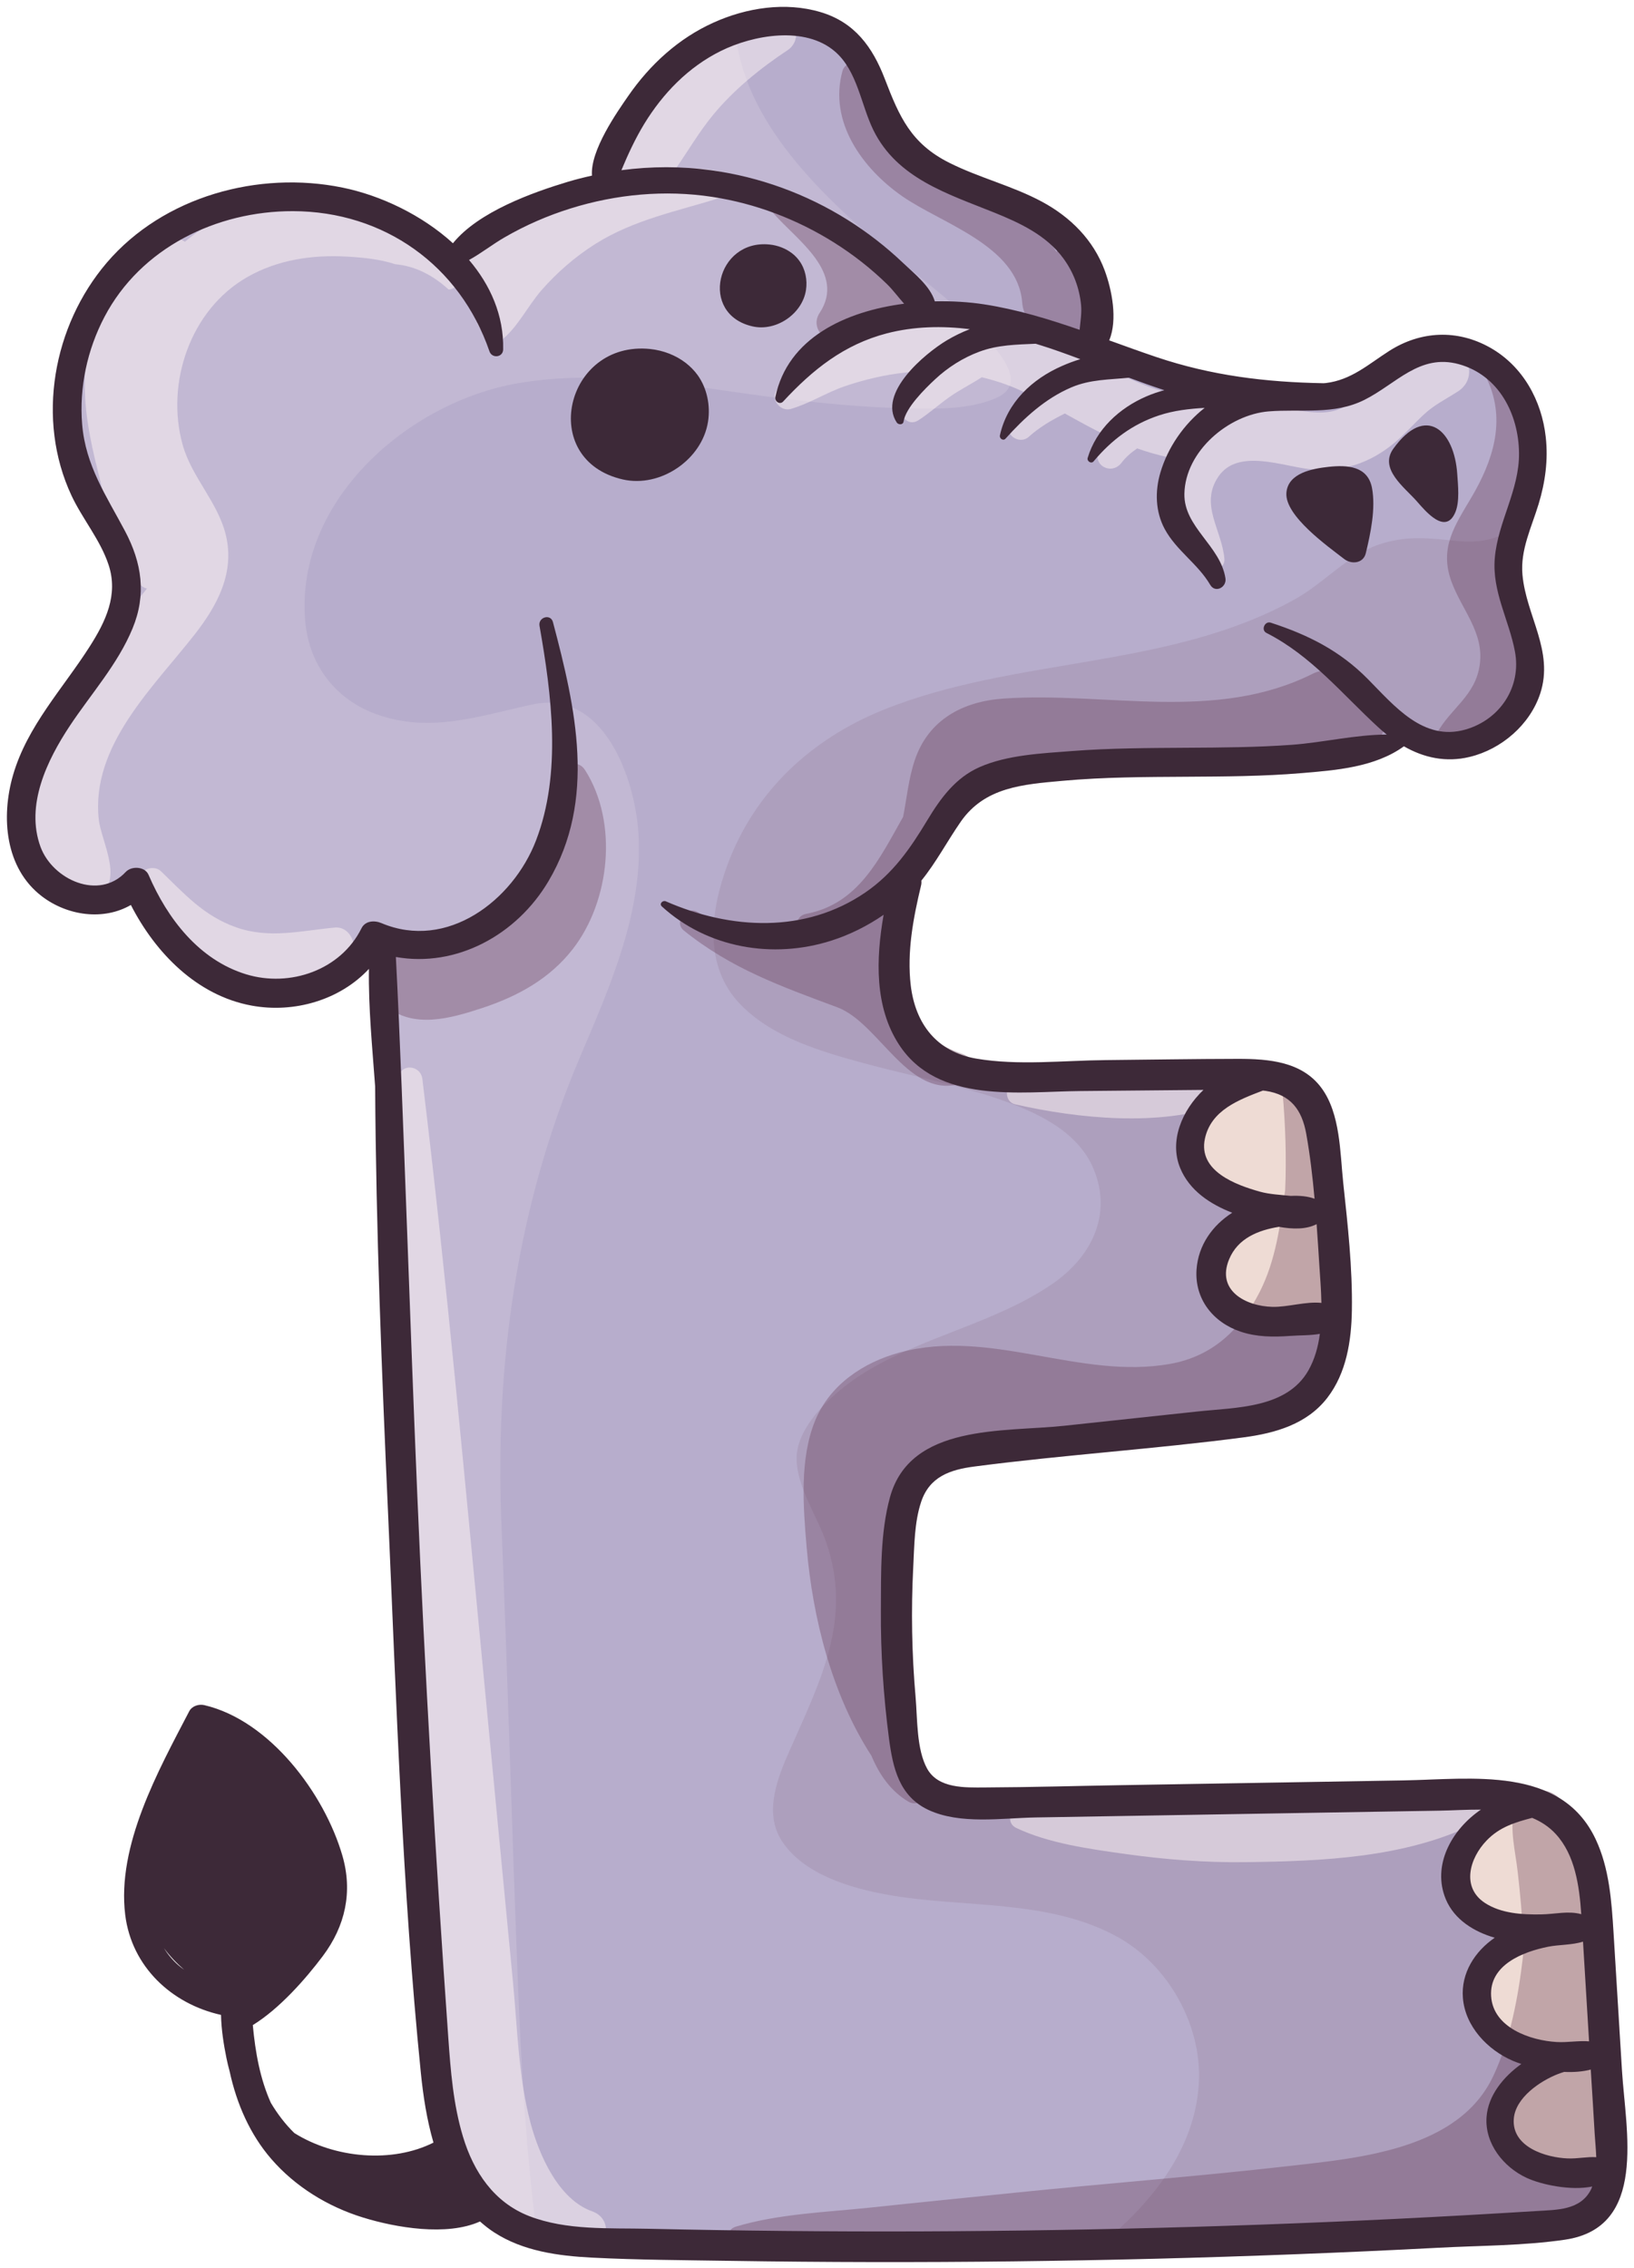 <svg width="1152" height="1599" viewBox="0 0 1152 1599" fill="none" xmlns="http://www.w3.org/2000/svg">
<g filter="url(#filter0_d_418_70965)">
<path d="M1121.07 1453.32C1116.04 1454.7 1109.92 1455.24 1102.87 1454.92C1102.67 1454.9 1102.47 1454.95 1102.29 1454.99C1100.86 1455.41 1099.39 1455.9 1097.93 1456.46C1086.4 1460.91 1066.59 1472.95 1065.41 1489.82C1064.97 1496.09 1066.88 1501.65 1071.07 1506.33C1079.23 1515.43 1094.5 1519.12 1105.11 1519.52C1105.76 1519.55 1106.38 1519.57 1107.03 1519.57C1110.03 1519.57 1112.9 1519.3 1115.68 1519.06C1119.04 1518.74 1122.2 1518.46 1125.27 1518.68C1125.79 1518.72 1126.3 1518.52 1126.65 1518.17C1127.03 1517.81 1127.23 1517.3 1127.21 1516.79C1127.05 1513.09 1126.79 1509.42 1126.52 1505.9C1126.39 1504.08 1126.23 1502.3 1126.12 1500.61C1125.32 1486.66 1124.43 1472.7 1123.56 1458.71L1123.36 1455.59V1455.08C1123.36 1454.52 1123.09 1453.99 1122.65 1453.63C1122.2 1453.3 1121.62 1453.19 1121.07 1453.32Z" fill="#FFEFE6"/>
<path d="M1115.47 1363.18C1111.1 1364.58 1106.01 1365.05 1101.07 1365.49C1097.53 1365.8 1094.19 1366.11 1091.14 1366.74C1074.92 1369.96 1047.91 1379.04 1049.44 1403.48C1050.98 1428.27 1080.26 1436.54 1097.35 1437.5C1098.38 1437.57 1099.38 1437.59 1100.4 1437.59C1103.18 1437.59 1105.96 1437.41 1108.68 1437.23C1112.71 1436.97 1116.51 1436.72 1120.18 1437.03C1120.7 1437.08 1121.23 1436.9 1121.61 1436.52C1121.99 1436.14 1122.19 1435.63 1122.14 1435.12C1120.72 1411.69 1119.32 1388.28 1117.87 1364.82C1117.82 1364.27 1117.54 1363.76 1117.07 1363.44C1116.6 1363.09 1116 1363 1115.47 1363.18Z" fill="#FFEFE6"/>
<path d="M1034.87 1321.87C1035.67 1328.93 1039.5 1334.91 1045.93 1339.14C1056.79 1346.22 1070.47 1347.53 1082.93 1347.53C1084.11 1347.53 1085.27 1347.51 1086.43 1347.51C1089.77 1347.46 1093.01 1347.15 1096.15 1346.86C1102.49 1346.26 1108.5 1345.68 1114.33 1347.31C1114.89 1347.46 1115.51 1347.33 1115.96 1346.98C1116.4 1346.6 1116.65 1346.04 1116.63 1345.44C1115.18 1324.39 1111.95 1302.87 1098.2 1287.87C1093.55 1282.78 1087.87 1278.9 1080.87 1275.99C1080.51 1275.83 1080.09 1275.81 1079.71 1275.9C1067.16 1279.17 1056.03 1282.69 1046.75 1292.37C1038.36 1301.07 1033.8 1312.37 1034.87 1321.87Z" fill="#FFEFE6"/>
<path d="M910.07 840.926C916.568 840.614 922.109 841.282 926.137 842.839C926.359 842.928 926.582 842.973 926.804 842.973C927.183 842.973 927.583 842.839 927.894 842.617C928.384 842.238 928.673 841.638 928.607 841.015C927.049 823.546 925.113 808.503 922.709 794.974C919.26 775.903 909.692 765.845 892.535 763.308L890.576 763.085C890.287 763.041 889.998 763.085 889.731 763.197L888.885 763.53C872.507 769.806 852.124 777.594 847.718 798.579C842.177 825.171 876.513 834.784 887.795 837.944C893.247 839.457 899.3 839.991 905.174 840.525C906.688 840.636 908.245 840.77 910.07 840.926Z" fill="#FFEFE6"/>
<path d="M865.77 905.105C872.224 915.074 886.176 918.902 897.058 919.191C897.392 919.191 897.726 919.191 898.037 919.191C902.777 919.191 907.873 918.434 912.791 917.678C919.088 916.721 925.631 915.742 931.416 916.365C931.928 916.431 932.44 916.253 932.84 915.897C933.219 915.541 933.441 915.052 933.419 914.518C933.285 907.33 932.796 900.254 932.328 893.4L931.928 887.436C931.349 877.956 930.726 868.432 930.036 858.886C929.992 858.285 929.636 857.729 929.102 857.439C928.568 857.15 927.923 857.128 927.389 857.417C921.403 860.555 913.08 861.133 901.998 859.131C901.797 859.086 901.597 859.086 901.375 859.131C882.26 862.246 870.31 870.079 864.902 883.052C861.453 891.308 861.765 898.941 865.77 905.105Z" fill="#FFEFE6"/>
<path d="M438.336 117.799C459.454 114.995 480.66 115.017 501.333 117.866C534.868 122.494 567.78 134.466 596.508 152.491C610.461 161.236 623.568 171.406 635.451 182.71C636.764 183.956 638.166 185.247 639.59 186.56C646.688 193.058 654.766 200.446 657.348 208.991C657.57 209.77 658.371 210.326 659.128 210.281C671.055 210.014 682.983 210.726 693.531 212.373C717.987 216.134 741.129 223.522 760.556 230.264C760.756 230.331 760.957 230.376 761.157 230.376C761.513 230.376 761.846 230.264 762.158 230.086C762.625 229.775 762.937 229.285 762.982 228.707C763.115 227.171 763.271 225.636 763.449 224.078C763.916 219.806 764.406 215.4 764.005 210.971C762.781 198.465 758.464 187.094 751.165 177.169C738.748 160.168 718.943 151.2 701.341 144.102C698.07 142.789 694.755 141.476 691.439 140.185C662.266 128.747 632.113 116.887 617.404 87.046C614.511 81.193 612.353 74.784 610.083 67.997C605.521 54.468 600.826 40.493 589.944 31.08C568.915 12.833 532.354 17.951 507.275 30.435C485.557 41.205 467.175 58.718 452.644 82.506C447.126 91.585 441.963 102.044 436.444 115.373C436.2 115.974 436.288 116.664 436.689 117.176C437.045 117.621 437.69 117.888 438.336 117.799Z" fill="#B7ADCC"/>
<path d="M59.707 621.426C71.434 623.762 82.204 620.424 90.059 611.99C91.773 610.143 94.91 609.253 97.915 609.765C100.429 610.21 102.343 611.567 103.188 613.526C114.426 639.65 135.655 673.185 173.062 684.623C206.197 694.793 242.09 680.484 256.554 651.333C258.757 646.883 264.21 646.749 268.349 648.507C286.552 656.206 306.111 656.051 324.87 648.04C348.681 637.893 369.71 615.35 379.723 589.203C398.282 540.893 390.784 485.283 382.283 436.95C381.882 434.747 383.373 433.367 384.931 433.011C385.532 432.878 387.557 432.633 388.202 435.103C405.826 501.772 417.754 561.432 385.154 616.441C362.3 655.005 319.797 676.078 279.519 668.935C278.985 668.846 278.407 669.002 278.006 669.358C277.584 669.736 277.361 670.27 277.405 670.804C279.052 702.603 280.365 734.447 281.433 761.44C283.058 801.962 284.549 842.507 286.04 883.029C289.199 968.591 292.448 1057.07 296.854 1144.05C300.125 1208.43 303.797 1272.76 307.78 1335.23C309.783 1366.25 311.986 1399.49 314.345 1432.54C315.903 1454.46 317.661 1479.27 324.804 1502.95C333.549 1531.96 349.638 1551.19 372.581 1560.11C394.611 1568.68 419.111 1568.84 442.832 1568.99C447.706 1569.04 452.535 1569.06 457.297 1569.17C512.662 1570.42 568.739 1571.06 624.348 1571.06C632.604 1571.06 640.86 1571.04 649.116 1571.02C776.691 1570.55 905.712 1566.72 1032.58 1559.65C1049.42 1558.71 1066.29 1557.73 1083.13 1556.66C1084.47 1556.58 1085.8 1556.51 1087.16 1556.44C1100.85 1555.69 1116.36 1554.86 1123.54 1540.24C1123.74 1539.82 1123.95 1539.35 1124.12 1538.86L1124.37 1538.24C1124.63 1537.62 1124.52 1536.9 1124.08 1536.39C1123.66 1535.88 1122.97 1535.64 1122.32 1535.77C1106.97 1538.95 1086.72 1534.19 1077.21 1529.81C1062.71 1523.09 1048.66 1507.8 1050 1488.79C1050.89 1475.95 1059.55 1462.78 1073.77 1452.66C1074.32 1452.25 1074.61 1451.59 1074.5 1450.9C1074.39 1450.23 1073.92 1449.65 1073.28 1449.45C1070.94 1448.69 1069.05 1447.98 1067.47 1447.29C1048.13 1439.04 1034.73 1422.24 1033.33 1404.54C1032.06 1389.17 1040.16 1373.9 1054.98 1363.69C1055.56 1363.29 1055.85 1362.6 1055.74 1361.91C1055.63 1361.22 1055.14 1360.66 1054.45 1360.46C1044.95 1357.72 1027.97 1350.72 1021.16 1334.43C1011.17 1310.53 1026.63 1286.03 1045.21 1273.36C1045.88 1272.92 1046.15 1272.1 1045.93 1271.34C1045.7 1270.58 1044.99 1270.07 1044.19 1270.05C1038.03 1270.03 1032.04 1270.25 1026.19 1270.47C1022.27 1270.61 1018.44 1270.76 1014.77 1270.81C984.888 1271.32 954.98 1271.81 925.072 1272.3L921.178 1272.36C858.603 1273.43 796.028 1274.48 733.476 1275.5L730.361 1275.55C725.198 1275.63 719.901 1275.92 714.271 1276.21C694.733 1277.26 672.593 1278.44 655.369 1270.38C635.43 1261.01 631.335 1241.83 628.621 1221.34C624.682 1191.16 622.769 1160.83 622.947 1131.19L622.968 1123.65C623.035 1099.57 623.102 1074.67 629.266 1052.17C640.838 1009.94 686.99 1007.15 727.735 1004.73C735.835 1004.24 743.467 1003.79 750.588 1003.04C781.942 999.656 813.319 996.295 844.695 992.958C848.234 992.579 851.927 992.268 855.71 991.934C881.368 989.731 910.452 987.239 924.137 963.05C928.365 955.573 931.08 946.939 932.415 936.658C932.482 936.079 932.282 935.501 931.859 935.123C931.436 934.722 930.835 934.544 930.301 934.655C926.007 935.412 921.356 935.568 916.861 935.723C914.391 935.812 911.943 935.901 909.54 936.08C899.081 936.836 886.82 937.103 875.159 933.12C855.799 926.555 844.139 910.088 845.474 891.173C846.587 875.596 855.221 861.889 869.796 852.587C870.375 852.209 870.686 851.563 870.619 850.874C870.553 850.184 870.108 849.605 869.463 849.36C850.926 842.128 839.243 832.115 833.747 818.763C827.004 802.296 833.28 781.49 849.769 765.757C850.303 765.245 850.481 764.444 850.191 763.754C849.924 763.064 849.301 762.664 848.5 762.619C819.683 762.908 790.843 763.153 761.982 763.42C756.062 763.487 749.832 763.687 743.467 763.91C703.59 765.312 658.395 766.87 635.386 731.465C621.211 709.635 617.851 680.996 624.838 641.275C624.971 640.563 624.637 639.829 624.037 639.428C623.436 639.027 622.635 639.05 622.034 639.472C610.552 647.394 598.29 653.447 585.561 657.497C543.682 670.871 498.598 661.77 467.756 633.575C467.756 633.531 467.845 633.353 468.089 633.219C468.201 633.153 468.49 633.019 468.779 633.153C520.339 655.739 572.255 653.38 611.197 626.699C631.936 612.502 644.421 593.432 655.458 575.117C665.672 558.139 675.686 545.432 691.441 538.489C708.842 530.812 730.65 529.188 749.876 527.786L755.995 527.319C781.475 525.36 807.466 525.205 832.634 525.027L836.818 525.004C861.118 524.871 886.219 524.715 910.942 522.935C920.176 522.267 929.656 520.887 938.846 519.552C951.686 517.683 964.949 515.769 977.811 515.725C978.59 515.725 979.258 515.235 979.525 514.501C979.792 513.767 979.547 512.965 978.946 512.498C976.921 510.874 974.963 509.205 973.116 507.491C966.418 501.327 959.876 494.83 953.556 488.554C935.798 470.886 917.417 452.638 893.785 440.622C892.405 439.91 892.939 438.396 893.072 438.107C893.139 437.907 893.874 436.238 895.454 436.728C925.273 446.408 945.545 458.157 963.213 476.004C964.971 477.784 966.774 479.631 968.576 481.5C986.045 499.592 1005.89 520.109 1033.84 512.075C1059.59 504.688 1074.79 480.699 1070 455.064C1068.47 446.83 1065.87 438.864 1063.33 431.164C1058.81 417.368 1054.56 404.328 1055.78 389.685C1056.74 378.136 1060.5 367.032 1064.13 356.284C1068.51 343.311 1073.05 329.892 1072.9 315.339C1072.52 283.517 1055.38 258.283 1029.26 251.05C1008.45 245.309 993.455 255.501 978.968 265.381C973.316 269.231 967.486 273.192 961.277 276.307C946.457 283.74 930.969 283.718 914.747 283.718C908.137 283.718 901.306 283.695 894.541 284.252C866.125 286.499 833.925 312.602 833.346 344.201C833.124 357.397 840.734 367.432 848.1 377.135C854.308 385.324 860.739 393.78 862.319 404.06C862.698 406.62 861.073 408.6 859.248 409.245C858.425 409.535 856.378 409.935 854.909 407.421C850.592 400.077 844.717 394.025 839.065 388.194C833.146 382.119 827.027 375.822 822.91 368.167C816.946 357.129 815.9 343.466 819.994 329.692C825.046 312.624 836.194 296.335 850.592 285.03C851.215 284.541 851.46 283.695 851.171 282.961C850.881 282.227 850.125 281.693 849.368 281.804C839.599 282.36 828.073 283.428 816.79 287.167C798.743 293.13 783.344 303.923 769.77 320.168C769.703 320.257 769.592 320.39 769.236 320.19C768.969 320.056 768.635 319.722 768.724 319.411C774.154 301.319 788.863 285.921 809.091 277.175C812.874 275.506 816.946 274.104 821.53 272.881C822.309 272.68 822.843 271.99 822.865 271.189C822.887 270.388 822.375 269.676 821.619 269.409C813.964 266.894 805.841 264.024 796.762 260.619C796.495 260.53 796.206 260.486 795.939 260.508C792.913 260.82 789.909 261.042 786.882 261.287C776.334 262.088 765.453 262.911 754.727 267.473C734.388 276.174 718.923 291.595 707.707 304.079C707.574 304.212 707.507 304.257 707.307 304.146C707.039 304.012 706.817 303.678 706.862 303.389C711.401 282.649 726.644 265.671 749.765 255.635C753.904 253.81 758.11 252.252 762.293 250.984C763.05 250.761 763.561 250.094 763.584 249.315C763.606 248.536 763.139 247.824 762.405 247.557C754.127 244.441 744.38 240.859 734.722 237.832L730.805 236.631C730.605 236.564 730.405 236.542 730.183 236.564L726.355 236.742C714.406 237.254 702.055 237.788 690.016 242.283C678.511 246.555 667.474 253.432 658.128 262.177C643.931 275.44 636.476 285.542 635.363 293.064C635.341 293.197 635.319 293.286 635.074 293.331C634.607 293.442 634.051 293.22 633.873 292.953C631.113 288.747 630.312 283.94 631.513 278.622C635.141 262.666 655.658 245.332 668.565 237.588C673.594 234.583 678.957 231.958 684.52 229.821C685.299 229.51 685.766 228.731 685.655 227.908C685.544 227.084 684.898 226.439 684.074 226.328C662.423 223.657 643.085 224.637 624.971 229.31C598.156 236.297 576.015 250.828 550.936 277.91C550.78 278.065 550.291 278.577 549.512 278.177C548.934 277.865 548.399 277.131 548.555 276.352C558.369 229.176 608.682 215.78 637.789 211.997C638.457 211.908 639.013 211.463 639.258 210.818C639.48 210.194 639.346 209.482 638.901 208.971C637.299 207.19 635.742 205.321 634.229 203.474C631.914 200.67 629.511 197.777 626.952 195.285C615.47 184.092 602.741 174.078 589.122 165.533C562.597 148.888 532.667 137.673 502.537 133.089C469.87 128.104 435.089 130.93 401.954 141.278C385.554 146.374 369.777 153.272 355.023 161.795C351.018 164.109 347.057 166.779 343.229 169.361C338.912 172.276 334.439 175.302 329.9 177.794C329.41 178.061 329.076 178.529 328.987 179.063C328.876 179.597 329.032 180.153 329.388 180.576C345.521 199.558 353.488 220.386 353.021 242.461C352.954 244.864 351.084 245.332 350.506 245.421C349.126 245.643 347.502 245.042 346.901 243.24C325.739 181.666 272.021 143.303 206.664 143.169C206.553 143.169 206.419 143.169 206.308 143.169C147.983 143.169 96.602 172.098 72.124 218.739C59.729 242.372 54.077 269.587 56.213 295.356C58.26 319.901 68.697 338.771 79.757 358.732C82.049 362.893 84.385 367.099 86.677 371.438C99.272 395.248 100.941 416.567 91.862 438.486C84.719 455.776 73.37 471.264 62.4 486.24C57.504 492.916 52.453 499.814 47.824 506.802C24.97 541.338 18.183 569.821 27.062 593.854C32.024 607.384 45.198 618.51 59.707 621.426ZM509.724 194.484C511.816 181.889 522.319 170.028 538.742 170.028C539.943 170.028 541.19 170.095 542.481 170.228C547.888 170.785 553.14 172.81 557.234 175.947C559.17 177.438 560.839 179.152 562.196 181.088C565.957 186.362 567.515 193.349 566.447 200.27C565.267 207.813 560.594 214.845 553.607 219.585C546.62 224.325 538.364 226.061 530.931 224.347C512.328 220.119 507.877 205.61 509.724 194.484ZM497.374 292.975C495.483 305.258 487.872 316.718 476.523 324.44C465.13 332.184 451.645 335.032 439.517 332.273C411.122 325.798 401.688 303.1 404.936 283.473C408.586 261.42 428.034 240.747 458.276 243.885C467.088 244.82 475.633 248.135 482.331 253.276C485.514 255.724 488.228 258.55 490.453 261.643C496.595 270.277 499.11 281.693 497.374 292.975ZM1025.57 330.382L1025.74 332.918C1026.32 340.507 1027.01 349.964 1024.39 356.351C1022.94 359.844 1021.12 361.803 1018.96 362.159C1013.19 363.16 1004.92 353.613 1000.93 349.029L1000.13 348.117C998.573 346.359 996.748 344.512 994.834 342.576C986.133 333.786 976.253 323.862 983.797 313.358C992.409 301.431 1001.31 296.023 1008.9 298.204C1017.91 300.808 1024.45 313.425 1025.57 330.382ZM908.739 343.622C909.673 331.405 925.161 328.29 936.71 326.999C954.712 324.996 963.324 329.002 965.505 340.418C968.131 354.437 964.659 371.104 961.166 385.613C960.454 388.55 958.584 389.774 957.138 390.286C954.534 391.198 951.152 390.553 948.727 388.662C947.725 387.883 946.591 387.015 945.322 386.058C933.106 376.734 907.648 357.374 908.739 343.622Z" fill="#B7ADCC"/>
<path opacity="0.1" d="M1143.46 1455.59C1141.45 1423.21 1139.54 1390.86 1137.51 1358.48C1136.14 1336.27 1134.53 1313.08 1124.92 1292.66C1100.42 1240.58 1037.09 1250.38 989.601 1251.18C923.599 1252.31 857.575 1253.42 791.574 1254.52C759.174 1255.05 726.751 1256.01 694.351 1256.14C680.487 1256.21 661.461 1257.07 653.606 1242.9C646.062 1229.28 646.775 1207.87 645.484 1192.85C642.769 1162.12 642.213 1131.17 643.815 1100.35C644.571 1085.51 644.616 1069.11 649.333 1054.91C655.275 1036.95 669.806 1032.08 687.186 1029.83C750.228 1021.6 813.848 1017.59 876.868 1009.29C899.143 1006.35 921.441 999.966 935.727 981.429C949.234 963.894 952.705 941.219 953.039 919.656C953.507 889.926 950.169 859.818 946.986 830.311C944.672 808.748 945.028 781.132 931.565 762.952C917.813 744.326 894.292 742.479 872.929 742.479C841.731 742.524 810.555 743.058 779.379 743.347C749.649 743.636 717.605 747.33 688.209 742.301C660.438 737.539 645.35 717.912 642.057 690.83C639.231 667.309 643.793 643.187 649.267 620.378C649.6 619.11 649.623 617.953 649.512 616.818C659.971 603.911 667.514 589.425 677.127 575.494C694.151 550.749 721.255 548.969 749.16 546.432C778.266 543.784 807.551 543.74 836.768 543.562C863.65 543.406 890.576 543.272 917.413 541.025C941.869 539 969.284 536.886 989.734 522.11C1003.66 530.121 1019.31 533.681 1036.26 529.542C1058.54 524.135 1078.61 506.889 1085.84 484.859C1095.64 454.885 1075.87 430.095 1073.29 401.1C1071.87 385.078 1078.41 370.435 1083.33 355.57C1078.97 359.887 1074.23 363.893 1069.02 367.476C1056.18 376.31 1043.19 378.936 1027.72 377.423C1007.69 375.442 991.848 373.306 972.31 379.848C950.146 387.281 933.724 406.841 913.452 418.19C824.485 468.058 716.07 458.779 622.742 496.475C571.983 516.992 532.106 553.798 512.88 605.691C500.73 638.425 495.767 677.256 522.226 704.36C544.902 727.57 579.104 737.45 609.501 745.706C642.791 754.74 677.061 760.927 709.527 772.765C734.005 781.688 760.53 794.84 771.078 820.319C784.519 852.831 768.986 882.716 741.704 901.319C700.626 929.313 649.934 938.237 608.233 964.473C589.83 976.044 561.302 1000.41 561.613 1024.58C561.88 1044.47 575.899 1064.57 582.33 1082.97C601.201 1136.91 578.703 1180.37 557.096 1229.24C548.373 1248.93 538.181 1273.67 551.154 1293.81C566.397 1317.45 599.777 1327.21 625.857 1331.87C679.352 1341.43 739.368 1334.45 788.391 1361.86C823.751 1381.62 847.516 1423.99 845.202 1464.69C842.242 1516.43 805.17 1557.55 761.977 1589.53C812.402 1588.62 862.805 1587.17 913.185 1585.21C946.942 1583.9 980.655 1582.39 1014.39 1580.61C1043.79 1579.05 1074.16 1579.23 1103.29 1574.95C1161.79 1566.41 1146.04 1497.87 1143.46 1455.59Z" fill="#592639"/>
<path opacity="0.15" d="M353.51 1070.35C348.881 957.331 364.347 846.157 408.741 741.658C429.881 691.878 453.892 638.227 450.064 582.862C447.305 542.874 424.785 482.012 375.317 492.672C338.222 500.638 303.774 513.144 265.878 499.726C236.593 489.378 217.835 464.811 215.186 433.924C207.91 348.963 287.886 279.535 365.058 266.205C427.433 255.435 489.807 269.432 551.715 276.931C579.486 280.291 607.414 283.073 635.385 283.74C656.614 284.252 681.426 285.342 701.476 276.975C718.722 269.766 713.136 256.792 703.657 244.108C681.07 213.889 647.023 191.347 618.651 166.98C569.517 124.833 517.312 71.182 518.046 6.182C512.884 7.784 507.832 9.698 503.003 11.878C478.392 22.938 458.231 41.408 442.943 63.483C434.888 75.099 415.951 102.069 417.286 119.76C411.589 121.028 405.893 122.452 400.307 124.121C375.673 131.554 337.354 145.128 319.263 167.447C297.344 147.487 268.415 133.734 241.422 128.216C182.208 116.088 115.205 134.38 75.216 181.155C37.253 225.616 25.281 291.707 50.316 345.291C58.127 361.959 70.722 376.646 76.507 394.247C83.45 415.365 74.437 434.102 63.2 451.726C44.285 481.412 19.117 507.87 9.126 542.406C0.625 571.98 3.495 608.052 29.62 627.946C47.756 641.698 73.035 645.103 92.262 633.977C109.597 667.845 138.859 697.842 177.356 704.918C207.375 710.437 239.62 701.046 260.093 679.038C259.692 706.587 262.496 734.492 264.476 761.952C265.099 862.846 269.149 963.829 273.667 1064.55C279.474 1195.24 283.569 1327.11 296.698 1457.28C298.323 1473.46 300.904 1490.42 305.599 1506.53C276.648 1521.11 236.26 1517.79 207.509 1499.79C200.967 1493.4 195.559 1486.21 190.953 1478.49C183.365 1461.62 180.005 1442.89 178.224 1423.68C197.028 1412.13 215.498 1391.13 227.626 1374.95C243.447 1353.85 248.788 1329.73 241.378 1304.19C228.672 1260.46 190.218 1208.92 144.044 1198.11C140.127 1197.19 135.344 1198.68 133.385 1202.47C111.511 1244.46 82.248 1297.04 88.279 1346.02C92.818 1382.56 121.08 1408.8 155.816 1416.49C156.039 1427.06 157.774 1437.68 159.599 1446.69C160.244 1449.92 161.023 1453.12 161.891 1456.28C166.853 1479.25 176.288 1500.74 191.175 1517.97C208.154 1537.64 231.208 1551.72 255.909 1559.34C278.94 1566.46 314.945 1572.69 338.4 1562.14C341.515 1564.85 344.742 1567.48 348.346 1569.79C358.071 1576.11 368.797 1580.16 379.923 1582.81C371.089 1518.32 367.395 1452.94 364.903 1388.23C360.808 1282.31 357.871 1176.32 353.51 1070.35ZM125.886 1381.62C121.747 1378.06 118.365 1373.97 115.605 1369.47C119.7 1375.06 124.529 1380.13 129.802 1384.67C128.467 1383.74 127.154 1382.72 125.886 1381.62Z" fill="#FFFCFC"/>
<path opacity="0.3" d="M887.976 907.107C874.58 933.365 854.909 952.191 825.112 957.532C761.247 969.014 698.361 932.141 634.273 949.543C608.66 956.486 585.094 972.285 574.746 997.431C563.598 1024.47 566.268 1058.4 568.694 1086.84C572.944 1136.73 586.473 1190.72 614.423 1233.93C620.053 1247.42 628.22 1258.95 640.414 1266.18C647.134 1270.16 655.925 1263.55 653.699 1255.96C642.751 1218.67 634.206 1183.15 631.046 1144.1C629.332 1122.96 629.021 1102.04 630.089 1080.88C630.445 1074 630.512 1066.79 630.846 1059.58C631.58 1058.85 632.27 1058.05 632.871 1057.02C637.655 1049.03 643.619 1041.29 649.382 1033.97C651.941 1030.72 660.82 1018.1 665.448 1018.86C671.234 1019.82 675.908 1016.86 677.532 1012.41C696.603 1014.41 715.607 1017.44 734.789 1017.77C776.757 1018.53 818.837 1016.48 860.36 1010.56C865.545 1009.83 867.081 1005.55 866.146 1001.55C874.269 1000.39 882.257 998.566 889.935 995.517C925.494 981.476 939.135 946.828 942.562 911.201C947.079 864.382 939.069 814.202 926.273 769.162C925.116 765.068 922.246 763.154 919.219 762.953C916.772 755.387 903.442 757.257 904.198 765.757C906.246 788.789 907.047 811.976 906.068 835.097C902.441 859.642 899.725 884.053 887.976 907.107Z" fill="#592642"/>
<path opacity="0.3" d="M1067.49 1271.87C1064.33 1286.58 1068.34 1300.94 1070.01 1315.73C1071.74 1331.2 1073.3 1346.49 1073.61 1362.06C1073.7 1366.45 1073.74 1370.88 1073.74 1375.28C1070.49 1403.32 1064.8 1434.18 1052.74 1459.73C1028.17 1511.78 957.807 1517.5 907.493 1523.22C843.561 1530.49 779.273 1535.35 715.251 1541.93C681.672 1545.38 648.092 1548.7 614.535 1552.28C583.27 1555.62 549.135 1556.69 518.938 1565.77C509.948 1568.46 512.729 1579.92 521.007 1581.03C543.371 1584.03 566.848 1583.17 590.147 1581.61C656.037 1585.48 722.328 1584.79 788.329 1584.32C859.449 1583.83 930.903 1584.35 1001.47 1574.29C1018.49 1571.86 1035 1568.57 1049.87 1561.96C1064.33 1561.23 1082.56 1561.43 1097.24 1556.02C1099.53 1558.44 1102.69 1560.11 1106.39 1560.25C1106.83 1560.27 1107.28 1560.29 1107.72 1560.29C1112.49 1560.47 1116.96 1557.58 1119.36 1553.62C1128.93 1537.9 1127.71 1517.12 1125.68 1498.92C1125.75 1497.94 1125.81 1496.96 1125.88 1496C1126.97 1482.01 1126.84 1469.54 1122.3 1456.79C1121.97 1442.17 1122.63 1427.55 1124.59 1412.89C1124.97 1410.04 1124.01 1407.82 1122.39 1406.24C1123.12 1391.48 1123.19 1376.71 1122.72 1362.02C1121.74 1331.64 1121.34 1286.65 1099.07 1263.51C1089.57 1253.69 1070.49 1257.94 1067.49 1271.87Z" fill="#592642"/>
<path opacity="0.3" d="M268.794 688.027C266.101 693.346 266.346 700.044 271.309 704.494C290.78 721.918 317.928 713.952 340.337 706.542C365.148 698.33 387.602 686.002 403.846 665.085C429.971 631.438 436.068 576.051 412.524 538.978C407.117 530.478 396.124 534.817 394.967 543.74C390.761 575.962 390.405 608.563 369.354 635.8C359.251 648.862 343.563 657.474 328.387 663.149C320.243 666.197 311.497 668.2 302.863 670.492C302.018 666.086 299.592 662.548 296.298 659.232C292.248 655.16 286.574 655.961 282.413 659.232C279.742 661.324 277.829 663.66 276.494 666.331C270.485 668.534 265.879 674.987 266.791 681.708C267.081 683.933 267.748 686.069 268.794 688.027Z" fill="#592642"/>
<path opacity="0.3" d="M482.02 651.955C515.466 678.97 550.825 691.432 590.368 706.185C620.276 717.334 640.994 772.632 678.757 759.481C688.793 755.987 688.77 742.591 678.757 739.075C660.109 732.555 650.184 724.522 637.122 709.813C634.273 706.608 631.38 703.604 628.376 700.778C629.556 699.042 630.29 696.973 630.268 694.725C630.201 687.716 627.286 682.175 626.173 675.41C624.927 667.866 626.507 660.745 629.178 653.736C631.87 646.659 627.508 640.473 621.522 637.78C627.286 631.861 632.493 625.007 637.411 617.708C651.92 608.562 658.306 592.986 663.469 576.541C676.264 557.826 691.062 542.004 713.182 537.287C753.125 528.786 797.341 530.967 838.042 528.964C860.962 527.829 883.838 526.962 906.78 526.739C926.608 526.539 951.063 529.387 968.643 519.218C980.949 512.097 976.343 496.431 965.061 491.736C961.322 490.178 957.272 489.243 953.089 488.731C953.356 476.604 940.026 463.719 925.495 470.996C856.734 505.399 780.674 483.546 707.73 488.487C678.801 490.445 654.501 503.396 644.91 531.991C640.616 544.786 639.303 558.538 636.744 571.823C620.076 601.308 605.278 633.263 568.45 640.273C561.218 641.652 560.505 649.174 563.888 653.98C560.238 653.513 556.522 652.801 552.739 651.911C545.307 650.153 538.03 657.496 539.254 664.239C522.72 657.43 506.965 648.862 491.989 639.116C484.267 634.175 474.743 646.081 482.02 651.955Z" fill="#592642"/>
<path opacity="0.3" d="M1022.98 530.833C1046.88 533.192 1064.55 505.977 1071.34 486.439C1079.37 463.252 1076.57 438.863 1064.73 417.589C1063.7 415.742 1062.57 413.917 1061.41 412.115C1064.44 403.903 1064.93 395.047 1065.46 386.146C1066.09 375.687 1067.31 364.383 1064.62 354.146C1067.82 347.96 1070.76 341.618 1072.87 334.742C1080.97 308.328 1080.22 278.264 1063.21 255.611C1056.74 246.977 1044.12 254.142 1048.71 264.089C1061.84 292.617 1052.56 320.878 1037.47 346.514C1025.67 366.541 1014.57 382.163 1023.32 406.084C1030.57 425.867 1046.21 441.711 1043.32 464.142C1040.41 486.684 1022.71 495.14 1012.9 513.209C1008.32 521.554 1014.17 529.965 1022.98 530.833Z" fill="#592642"/>
<path opacity="0.3" d="M636.007 134.29C663.846 153.739 717.52 169.071 720.68 209.371C721.37 218.094 726.02 224.102 734.165 227.062C748.028 232.113 765.519 239.257 774.398 222.166C782.965 205.677 770.793 183.647 757.753 173.789C754.214 171.119 749.007 171.297 744.712 173.322C732.429 154.362 712.78 140.521 691.106 130.263C674.127 122.229 655.791 115.665 640.57 104.405C620.453 89.496 614.734 69.468 610.417 46.058C608.837 37.491 596.064 38.381 593.95 46.058C584.07 81.907 607.969 114.708 636.007 134.29Z" fill="#592642"/>
<path opacity="0.3" d="M577.791 216.735C570.915 227.15 582.22 238.966 593.035 236.563C607.21 233.425 643.549 232.134 643.549 210.972C643.549 194.282 618.981 175.123 604.851 170.783C603.093 170.249 601.335 170.249 599.711 170.628C589.742 154.116 573.23 140.431 556.028 133.043C547.194 129.237 538.716 138.851 545.525 146.639C561.837 165.309 596.595 188.252 577.791 216.735Z" fill="#592642"/>
<path opacity="0.5" d="M346.941 1557.73C365.656 1575.42 388.175 1584.41 413.722 1582.28C429.365 1580.96 432.547 1560.33 417.415 1554.99C393.716 1546.6 380.097 1515.36 374.067 1492.82C365.5 1460.71 364.788 1425.77 361.605 1392.82C354.818 1322.63 348.209 1252.42 341.444 1182.24C327.737 1040.29 314.986 898.293 297.785 756.743C296.517 746.262 281.296 745.617 280.984 756.743C277.468 877.131 279.849 997.607 286.68 1117.93C293.423 1236.96 299.965 1356.9 315.476 1475.17C319.147 1503.3 325.378 1537.35 346.941 1557.73Z" fill="#FFF7F7"/>
<path opacity="0.5" d="M71.006 450.902C39.919 490.334 14.639 536.331 24.431 588.224C27.813 606.16 41.143 637.736 65.265 629.191C89.765 620.513 71.362 589.848 69.626 573.648C63.996 521.488 108.391 480.32 137.564 442.891C153.408 422.574 165.647 399.543 159.193 373.107C153.519 349.852 135.227 332.629 128.796 309.642C116.624 266.115 134.182 214.378 174.148 191.457C195.733 179.062 220.278 175.502 244.845 176.926C255.927 177.572 268.099 178.751 278.691 182.289C293.022 183.58 305.461 190.256 316.276 200.114C322.307 200.114 325.422 192.036 323.108 186.806C315.23 168.915 294.602 156.454 277.935 147.553C258.731 137.294 236.433 132.732 214.736 133.8C183.004 135.336 153.697 146.774 130.354 166.445C127.172 164.198 123.011 163.152 118.382 164.131C77.593 172.743 61.927 222.589 59.946 259.083C58.678 282.337 63.306 305.681 68.981 328.111C75.479 353.791 80.886 385.19 97.242 406.619C99 408.934 101.27 410.313 103.606 410.959C101.915 413.117 100.224 415.142 98.711 417.056C89.632 428.449 80.041 439.442 71.006 450.902Z" fill="#FFF7F7"/>
<path opacity="0.5" d="M166.607 649.818C143.709 641.785 130.246 626.386 113.401 610.164C108.661 605.602 98.136 608.473 99.048 616.105C106.547 678.257 198.495 713.995 245.671 672.783C254.06 665.462 247.652 648.884 236.214 649.93C212.426 652.11 190.084 658.052 166.607 649.818Z" fill="#FFF7F7"/>
<path opacity="0.5" d="M342.384 205.008C339.313 211.261 337.265 217.67 336.42 224.168C339.424 228.685 342.272 233.358 344.943 238.143C348.013 238.454 351.307 237.631 353.821 235.606C365.126 226.505 372.18 211.573 381.816 200.558C392.831 188.007 405.425 177.059 419.534 168.113C446.949 150.756 477.703 144.881 508.211 135.313C516.712 132.642 517.646 119.335 508.211 117.132C497.619 114.662 486.893 114.173 476.256 115.196C485.113 102.356 493.079 88.671 502.937 76.766C517.691 58.964 536.205 44.01 555.431 31.259C565.467 24.605 562.286 7.159 549.001 7.515C519.649 8.294 497.864 23.626 478.949 45.078C460.279 66.24 441.097 93.388 432.574 120.47C431.795 122.962 431.728 125.344 432.129 127.547C431.973 127.613 431.795 127.68 431.639 127.769C429.414 125.766 426.187 124.787 422.16 125.766C407.184 129.46 393.543 135.869 379.613 142.367C367.129 148.197 353.354 153.493 342.094 161.549C328.164 171.563 319.486 200.18 342.384 205.008Z" fill="#FFF7F7"/>
<path opacity="0.5" d="M877.85 1272.54C852.793 1273.1 827.536 1273.1 802.48 1272.25C788.817 1271.78 775.198 1272.18 761.579 1270.94C747.894 1269.67 734.742 1267.33 720.99 1268.38C713.112 1268.98 708.017 1280.69 716.562 1284.76C739.46 1295.68 768.5 1299.6 793.579 1303.12C821.64 1307.03 849.522 1309.21 877.872 1308.86C932.08 1308.17 990.582 1305.92 1039.92 1281.66C1050.42 1276.5 1044.83 1260.75 1034.2 1260.52C981.97 1259.5 930.233 1271.38 877.85 1272.54Z" fill="#FFF7F7"/>
<path opacity="0.5" d="M861.451 774.745C872.266 770.873 870.953 754.45 858.67 754.228C835.282 753.782 811.828 758.545 788.44 759.457C765.03 760.392 741.442 759.323 718.077 758.1C708.664 757.61 706.594 772.519 715.852 774.611C760.468 784.692 817.524 790.5 861.451 774.745Z" fill="#FFF7F7"/>
<path opacity="0.5" d="M547.463 271.211C543.213 277.797 550.244 286.409 557.543 284.317C570.805 280.49 582.622 272.724 595.773 268.251C609.548 263.578 623.968 260.173 638.454 258.638C644.017 258.037 649.581 257.814 655.166 257.792C646.799 264.179 639.789 272.19 635.94 280.824C632.824 287.833 639.656 297.313 647.444 292.329C655.099 287.433 661.731 281.336 669.141 276.084C676.484 270.877 684.606 266.894 692.15 261.976C701.251 264.134 710.175 267.072 718.765 270.944C722.481 272.613 726.152 274.415 729.78 276.262C723.082 280.957 717.274 286.988 712.445 294.131C707.06 302.12 718.653 309.93 725.24 304.011C732.828 297.18 741.64 292.017 750.741 287.522C760.711 293.041 770.658 298.604 780.938 303.499C778.557 306.37 776.51 309.552 774.841 313.001C769.634 323.861 783.587 331.516 790.685 322.258C793.734 318.275 797.561 314.96 801.745 312.133C808.665 314.581 816.098 316.806 823.686 318.364C823.264 319.388 822.818 320.389 822.44 321.435C811.358 352.767 833.655 369.39 846.829 394.202C850.767 401.612 864.008 398.541 863.207 389.773C861.36 369.301 845.605 351.721 859.002 331.983C872.665 311.889 904.13 324.773 923.357 326.753C946.277 329.112 965.726 322.704 983.305 308.039C990.894 301.697 997.28 294.198 1004.58 287.566C1011.68 281.113 1020.02 277.063 1028.01 271.878C1040.16 263.979 1037.49 246.71 1024.12 242.059C997.947 232.958 977.808 256.702 960.874 272.79C951.038 282.137 942.716 287.344 928.719 286.788C913.409 286.187 898.433 281.58 883.057 281.58C881.833 281.58 880.609 281.647 879.385 281.692C878.005 280.735 876.469 279.956 874.756 279.466C859.157 274.905 842.556 277.286 826.712 273.681C811.959 270.32 798.363 264.067 784.744 257.659C756.483 244.374 728.333 229.976 697.157 225.103C669.875 220.83 641.102 221.72 614.532 229.709C590.944 236.763 561.304 249.826 547.463 271.211Z" fill="#FFF7F7"/>
<path d="M29.624 627.99C47.76 641.743 73.039 645.147 92.265 634.021C109.6 667.89 138.863 697.886 177.36 704.963C207.379 710.481 239.624 701.091 260.096 679.083C259.696 706.632 262.499 734.536 264.48 761.996C265.103 862.89 269.153 963.873 273.67 1064.59C279.478 1195.28 283.573 1327.15 296.702 1457.33C298.326 1473.51 300.907 1490.46 305.603 1506.57C276.652 1521.15 236.263 1517.83 207.513 1499.83C200.97 1493.44 195.562 1486.26 190.956 1478.54C183.368 1461.67 180.008 1442.93 178.228 1423.73C197.031 1412.18 215.501 1391.17 227.629 1374.99C243.451 1353.9 248.792 1329.78 241.381 1304.23C228.675 1260.5 190.222 1208.97 144.047 1198.15C140.131 1197.24 135.347 1198.73 133.389 1202.51C111.514 1244.5 82.252 1297.09 88.282 1346.06C92.822 1382.6 121.083 1408.84 155.82 1416.54C156.042 1427.11 157.777 1437.72 159.602 1446.74C160.247 1449.96 161.026 1453.17 161.894 1456.33C166.856 1479.29 176.292 1500.79 191.179 1518.01C208.158 1537.68 231.212 1551.77 255.912 1559.38C278.944 1566.5 314.949 1572.73 338.403 1562.18C341.519 1564.9 344.745 1567.52 348.35 1569.84C368.778 1583.12 393.612 1586.46 417.423 1587.66C449.978 1589.33 482.668 1589.44 515.224 1589.95C647.895 1591.98 780.61 1590.42 913.192 1585.28C946.95 1583.97 980.662 1582.46 1014.4 1580.68C1043.79 1579.12 1074.17 1579.3 1103.3 1575.02C1161.82 1566.46 1146.09 1497.92 1143.51 1455.64C1141.51 1423.26 1139.59 1390.9 1137.57 1358.53C1136.19 1336.32 1134.59 1313.13 1124.97 1292.7C1100.47 1240.63 1037.14 1250.42 989.652 1251.22C923.651 1252.36 857.627 1253.47 791.625 1254.56C759.225 1255.1 726.803 1256.05 694.403 1256.19C680.54 1256.25 661.513 1257.12 653.658 1242.95C646.114 1229.33 646.827 1207.92 645.536 1192.9C642.821 1162.17 642.265 1131.21 643.867 1100.39C644.624 1085.55 644.668 1069.15 649.386 1054.95C655.327 1037 669.858 1032.12 687.237 1029.88C750.279 1021.64 813.9 1017.64 876.92 1009.34C899.195 1006.4 921.492 1000.01 935.779 981.475C949.286 963.94 952.758 941.265 953.092 919.702C953.559 889.972 950.221 859.864 947.039 830.357C944.724 808.794 945.081 781.178 931.618 762.998C917.866 744.372 894.344 742.525 872.982 742.525C841.783 742.57 810.607 743.104 779.431 743.393C749.701 743.682 717.657 747.376 688.261 742.347C660.49 737.585 645.403 717.958 642.109 690.877C639.283 667.355 643.845 643.233 649.319 620.424C649.653 619.156 649.675 617.999 649.564 616.864C660.022 603.957 667.566 589.471 677.179 575.541C694.203 550.796 721.306 549.015 749.211 546.479C778.318 543.83 807.603 543.786 836.821 543.608C863.702 543.452 890.628 543.319 917.465 541.071C941.92 539.046 969.336 536.932 989.786 522.156C1003.72 530.167 1019.36 533.728 1036.32 529.589C1058.59 524.181 1078.66 506.935 1085.9 484.905C1095.69 454.931 1075.93 430.141 1073.35 401.146C1071.79 383.611 1079.78 367.722 1084.74 351.389C1089.41 336.079 1091.57 320.212 1089.79 304.257C1086.96 278.333 1073.63 254.099 1050.56 241.082C1027.42 228.064 1001.67 229.243 979.461 243.396C964.73 252.787 952.824 263.891 934.644 266.072C934.11 266.116 933.598 266.138 933.086 266.183C892.408 265.448 854.333 260.887 815.213 247.713C804.109 243.974 793.072 239.947 782.034 235.964C788.087 221.277 783.881 200.337 778.852 186.718C770.841 165.133 754.752 149.089 734.725 138.274C713.829 127.014 690.486 121.406 669.324 110.792C642.331 97.262 634.12 78.525 623.773 51.533C615.139 29.079 602.499 11.656 578.422 4.513C553.699 -2.853 526.172 1.464 503.073 11.923C478.462 22.982 458.301 41.452 443.014 63.527C434.958 75.143 416.021 102.113 417.356 119.804C411.659 121.072 405.963 122.497 400.377 124.166C375.743 131.598 337.424 145.172 319.333 167.492C297.414 147.531 268.485 133.779 241.493 128.26C182.278 116.132 115.275 134.424 75.286 181.199C37.323 225.66 25.351 291.751 50.386 345.336C58.197 362.003 70.792 376.69 76.577 394.292C83.52 415.41 74.508 434.147 63.27 451.771C44.355 481.456 19.187 507.914 9.196 542.451C0.628 572.025 3.477 608.096 29.624 627.99ZM125.89 1381.62C121.751 1378.06 118.368 1373.97 115.609 1369.47C119.703 1375.06 124.532 1380.13 129.806 1384.67C128.471 1383.74 127.158 1382.71 125.89 1381.62ZM1124.3 1500.7C1124.64 1505.71 1125.17 1511.27 1125.39 1516.85C1119.07 1516.41 1112.47 1518.01 1105.19 1517.72C1090.01 1517.14 1065.85 1509.78 1067.23 1489.95C1068.27 1474.89 1085.98 1463.03 1098.58 1458.15C1100 1457.62 1101.41 1457.13 1102.79 1456.73C1109.46 1457.02 1115.96 1456.57 1121.54 1455.06V1455.57C1122.5 1470.66 1123.44 1485.68 1124.3 1500.7ZM1120.32 1435.19C1113 1434.56 1105.12 1436.1 1097.47 1435.65C1079.11 1434.61 1052.65 1425.66 1051.27 1403.32C1049.89 1381.29 1073.66 1372.03 1091.53 1368.47C1098.82 1366.98 1108.39 1367.34 1116.05 1364.89C1117.49 1388.34 1118.9 1411.75 1120.32 1435.19ZM1080.18 1277.62C1086.39 1280.2 1092.08 1283.82 1096.87 1289.05C1110.37 1303.74 1113.44 1325.35 1114.82 1345.53C1105.68 1342.99 1096.4 1345.53 1086.41 1345.69C1073.23 1345.91 1058.32 1345.06 1046.93 1337.63C1030.06 1326.57 1036.12 1306.01 1048.07 1293.61C1057.21 1284.05 1068.25 1280.75 1080.18 1277.62ZM930.126 887.569C930.683 896.136 931.44 905.304 931.618 914.561C920.669 913.404 907.918 917.61 897.103 917.365C878.233 916.898 857.36 905.861 866.573 883.764C872.737 868.988 886.979 863.335 901.665 860.932C911.345 862.668 920.981 862.846 928.235 859.041C928.925 868.587 929.548 878.111 930.126 887.569ZM849.46 798.914C853.733 778.553 873.671 771.254 890.361 764.867C891.006 764.934 891.674 765.023 892.319 765.09C909.921 767.715 917.865 778.441 920.914 795.287C923.606 810.352 925.409 825.728 926.789 841.149C922.116 839.347 916.13 838.835 909.988 839.125C902.555 838.368 894.923 838.012 888.247 836.143C871.357 831.425 844.698 821.701 849.46 798.914ZM454.184 83.376C467.358 61.813 485.249 43.321 508.081 31.995C530.912 20.646 567.562 13.992 588.747 32.395C604.502 46.036 606.972 69.891 615.784 87.805C632.473 121.696 668.078 132.622 700.678 145.751C718.97 153.116 737.773 161.862 749.701 178.195C756.844 187.92 761.028 199.135 762.185 211.107C762.741 216.915 761.651 222.79 761.161 228.531C739.176 220.921 716.923 214.133 693.802 210.573C683.321 208.949 671.416 208.17 659.066 208.459C655.794 197.644 644.557 188.899 636.679 181.377C624.707 169.984 611.467 159.703 597.447 150.936C568.408 132.711 535.54 120.739 501.56 116.066C480.509 113.173 459.147 113.195 438.096 115.999C442.747 104.806 447.865 93.768 454.184 83.376ZM49.251 507.692C64.205 485.128 83.031 464.321 93.445 439.064C103.325 415.187 100.054 392.912 88.171 370.481C74.886 345.403 60.333 324.329 57.907 295.111C55.771 269.12 61.535 242.528 73.618 219.474C99.209 170.696 152.66 144.749 206.556 144.861C270.822 145.016 324.273 183.18 345.079 243.707C346.815 248.87 354.581 248.091 354.737 242.395C355.249 218.295 345.702 196.954 330.682 179.286C339.36 174.524 347.371 168.137 355.828 163.286C370.514 154.785 386.158 147.976 402.38 142.925C434.468 132.911 468.871 129.707 502.139 134.802C532.625 139.453 561.955 150.624 588.035 167.002C601.565 175.503 614.137 185.361 625.553 196.509C629.647 200.537 633.364 205.611 637.414 210.128C596.157 215.491 555.323 234.228 546.645 275.93C546.021 278.911 549.76 281.626 552.119 279.089C572.947 256.592 595.044 238.879 625.286 231.001C644.557 226.039 664.228 225.66 683.722 228.064C678.092 230.245 672.662 232.893 667.499 235.964C651.967 245.287 618.588 273.192 632.229 293.887C633.319 295.556 636.657 295.668 637.013 293.264C638.46 283.54 652.033 270.144 659.221 263.446C668.189 255.056 678.959 248.202 690.509 243.93C703.549 239.057 716.811 238.968 730.141 238.345C731.454 238.745 732.744 239.146 734.057 239.546C742.958 242.328 752.171 245.688 761.629 249.226C757.156 250.561 752.838 252.208 748.9 253.944C727.604 263.201 710.025 279.779 704.951 302.967C704.484 305.103 707.243 307.106 708.912 305.259C722.13 290.572 736.884 276.998 755.287 269.12C768.705 263.379 782.324 263.713 795.965 262.288C804.198 265.382 812.521 268.341 820.888 271.101C816.571 272.258 812.32 273.682 808.181 275.484C789.133 283.718 772.866 298.672 766.814 318.855C766.168 321.147 769.35 323.239 770.997 321.28C783.592 306.215 798.39 295.044 817.193 288.836C827.652 285.387 838.468 284.185 849.305 283.562C834.573 295.134 823.291 311.578 818.106 329.136C814.19 342.309 814.546 356.751 821.155 368.991C829.366 384.189 844.498 393.446 853.199 408.289C856.781 414.431 864.926 410.025 863.969 403.749C860.409 380.695 834.618 367.744 835.018 344.201C835.575 313.87 866.483 288.235 894.522 286.032C917.487 284.207 940.474 288.68 961.948 277.91C984.401 266.695 1000.82 245.109 1028.64 252.787C1056.66 260.553 1070.63 287.879 1070.94 315.361C1071.23 341.642 1055.99 363.85 1053.85 389.53C1051.85 413.051 1063.87 432.967 1068.07 455.398C1072.72 480.299 1057.59 503.33 1033.2 510.34C1003.45 518.863 983.043 493.65 964.351 474.736C944.524 454.708 922.36 443.604 895.879 434.992C891.674 433.657 888.848 440.177 892.831 442.202C924.541 458.313 946.148 485.283 971.761 508.805C973.675 510.585 975.678 512.276 977.68 513.878C955.428 513.945 932.708 519.508 910.7 521.11C886.066 522.891 861.388 523.046 836.709 523.18C809.739 523.358 782.702 523.425 755.776 525.494C734.725 527.119 710.203 528.187 690.642 536.821C673.664 544.298 663.183 558.673 653.836 574.161C641.82 594.122 629.669 611.79 610.109 625.187C567.606 654.293 515.113 651.467 469.45 631.462C467.247 630.483 464.51 633.175 466.646 635.089C498.757 664.418 544.842 672.318 586.032 659.189C599.161 655.005 611.622 648.775 622.971 640.942C617.497 672.118 616.541 705.897 633.787 732.423C661.113 774.48 718.993 765.601 761.94 765.201C790.78 764.956 819.642 764.689 848.459 764.4C833.149 779.02 824.292 800.538 832.014 819.409C838.579 835.408 853.199 844.955 868.731 851.007C854.868 859.864 844.809 873.794 843.585 890.996C842.139 911.824 855.224 928.269 874.495 934.789C885.888 938.661 897.726 938.706 909.587 937.838C916.419 937.326 923.785 937.593 930.527 936.391C929.325 945.537 926.9 954.283 922.472 962.116C907.229 988.997 871.379 988.218 844.409 991.111C813.055 994.449 781.656 997.831 750.302 1001.19C707.488 1005.78 641.686 999.567 627.422 1051.68C620.524 1076.83 621.192 1105.29 621.036 1131.15C620.858 1161.37 622.816 1191.56 626.732 1221.54C629.492 1242.37 633.876 1262.28 654.482 1271.99C676.935 1282.51 706.441 1277.73 730.296 1277.33C793.873 1276.28 857.493 1275.21 921.114 1274.12C952.312 1273.61 983.533 1273.1 1014.71 1272.56C1023.79 1272.41 1033.87 1271.76 1044.06 1271.81C1023.28 1285.96 1009.41 1311.26 1019.34 1335.05C1025.37 1349.42 1039.3 1357.95 1053.81 1362.13C1039.83 1371.74 1029.93 1387.03 1031.38 1404.63C1032.98 1424.71 1048.8 1441.28 1066.62 1448.92C1068.36 1449.67 1070.36 1450.41 1072.57 1451.14C1059.97 1460.11 1049.09 1473.35 1048.04 1488.64C1046.73 1507.29 1060.02 1523.89 1076.3 1531.43C1086.76 1536.26 1107.41 1540.64 1122.55 1537.53C1122.28 1538.15 1122.08 1538.84 1121.79 1539.42C1114.38 1554.44 1097.51 1553.91 1082.89 1554.84C1066.05 1555.89 1049.18 1556.87 1032.33 1557.82C904.67 1564.94 776.805 1568.7 648.963 1569.17C585.053 1569.39 521.121 1568.77 457.211 1567.32C429.551 1566.7 399.376 1568.59 373.117 1558.4C348.261 1548.74 333.886 1527.2 326.409 1502.41C319.555 1479.69 317.708 1455.99 316.039 1432.41C313.725 1400.01 311.567 1367.56 309.475 1335.12C305.403 1271.43 301.775 1207.7 298.549 1143.97C292.095 1016.48 288.201 888.882 283.127 761.351C281.925 731.11 280.657 700.89 279.099 670.693C321.602 678.237 364.06 655.406 386.625 617.354C420.738 559.786 405.852 495.164 389.852 434.636C388.227 428.428 379.282 431.12 380.372 437.24C388.94 485.973 396.127 541.093 377.902 588.536C361.679 630.883 315.238 666.376 268.93 646.816C264.056 644.747 257.537 645.036 254.822 650.51C240.224 679.951 204.375 692.345 173.488 682.888C140.243 672.718 117.967 643.545 104.749 612.814C102.168 606.761 92.688 606.361 88.638 610.745C69.723 631.039 37.145 616.196 28.578 593.098C17.785 563.658 33.207 531.925 49.251 507.692Z" fill="#3D2938"/>
<path d="M947.615 390.063C952.689 394.024 961.144 393.401 962.925 385.991C966.307 371.905 970.001 354.525 967.286 340.039C964.305 324.506 949.862 323.683 936.51 325.152C925.451 326.376 908.027 329.402 906.937 343.444C905.668 359.621 936.177 381.207 947.615 390.063Z" fill="#3D2938"/>
<path d="M1026.08 357.039C1029.2 349.496 1027.93 338.124 1027.39 330.269C1025.37 299.382 1005.19 280.668 982.354 312.311C972.118 326.531 990.008 339.393 998.798 349.318C1004.87 356.238 1019.2 373.707 1026.08 357.039Z" fill="#3D2938"/>
<path d="M439.118 334.029C465.598 340.06 495.039 320.054 499.178 293.24C500.914 281.958 498.555 269.897 491.924 260.573C489.521 257.235 486.649 254.342 483.423 251.827C476.28 246.353 467.446 243.015 458.456 242.058C398.396 235.828 378.79 320.277 439.118 334.029Z" fill="#3D2938"/>
<path d="M530.533 226.105C547.155 229.911 565.625 217.36 568.229 200.515C569.319 193.394 567.828 185.85 563.645 180.02C562.154 177.906 560.352 176.059 558.304 174.501C553.832 171.096 548.29 168.982 542.638 168.404C504.942 164.465 492.636 217.516 530.533 226.105Z" fill="#3D2938"/>
</g>
<defs>
<filter id="filter0_d_418_70965" x="0.848" y="0.833" width="1150.5" height="1597.98" filterUnits="userSpaceOnUse" color-interpolation-filters="sRGB">
<feFlood flood-opacity="0" result="BackgroundImageFix"/>
<feColorMatrix in="SourceAlpha" type="matrix" values="0 0 0 0 0 0 0 0 0 0 0 0 0 0 0 0 0 0 127 0" result="hardAlpha"/>
<feOffset dy="4"/>
<feGaussianBlur stdDeviation="2"/>
<feComposite in2="hardAlpha" operator="out"/>
<feColorMatrix type="matrix" values="0 0 0 0 0 0 0 0 0 0 0 0 0 0 0 0 0 0 0.25 0"/>
<feBlend mode="normal" in2="BackgroundImageFix" result="effect1_dropShadow_418_70965"/>
<feBlend mode="normal" in="SourceGraphic" in2="effect1_dropShadow_418_70965" result="shape"/>
</filter>
</defs>
</svg>
